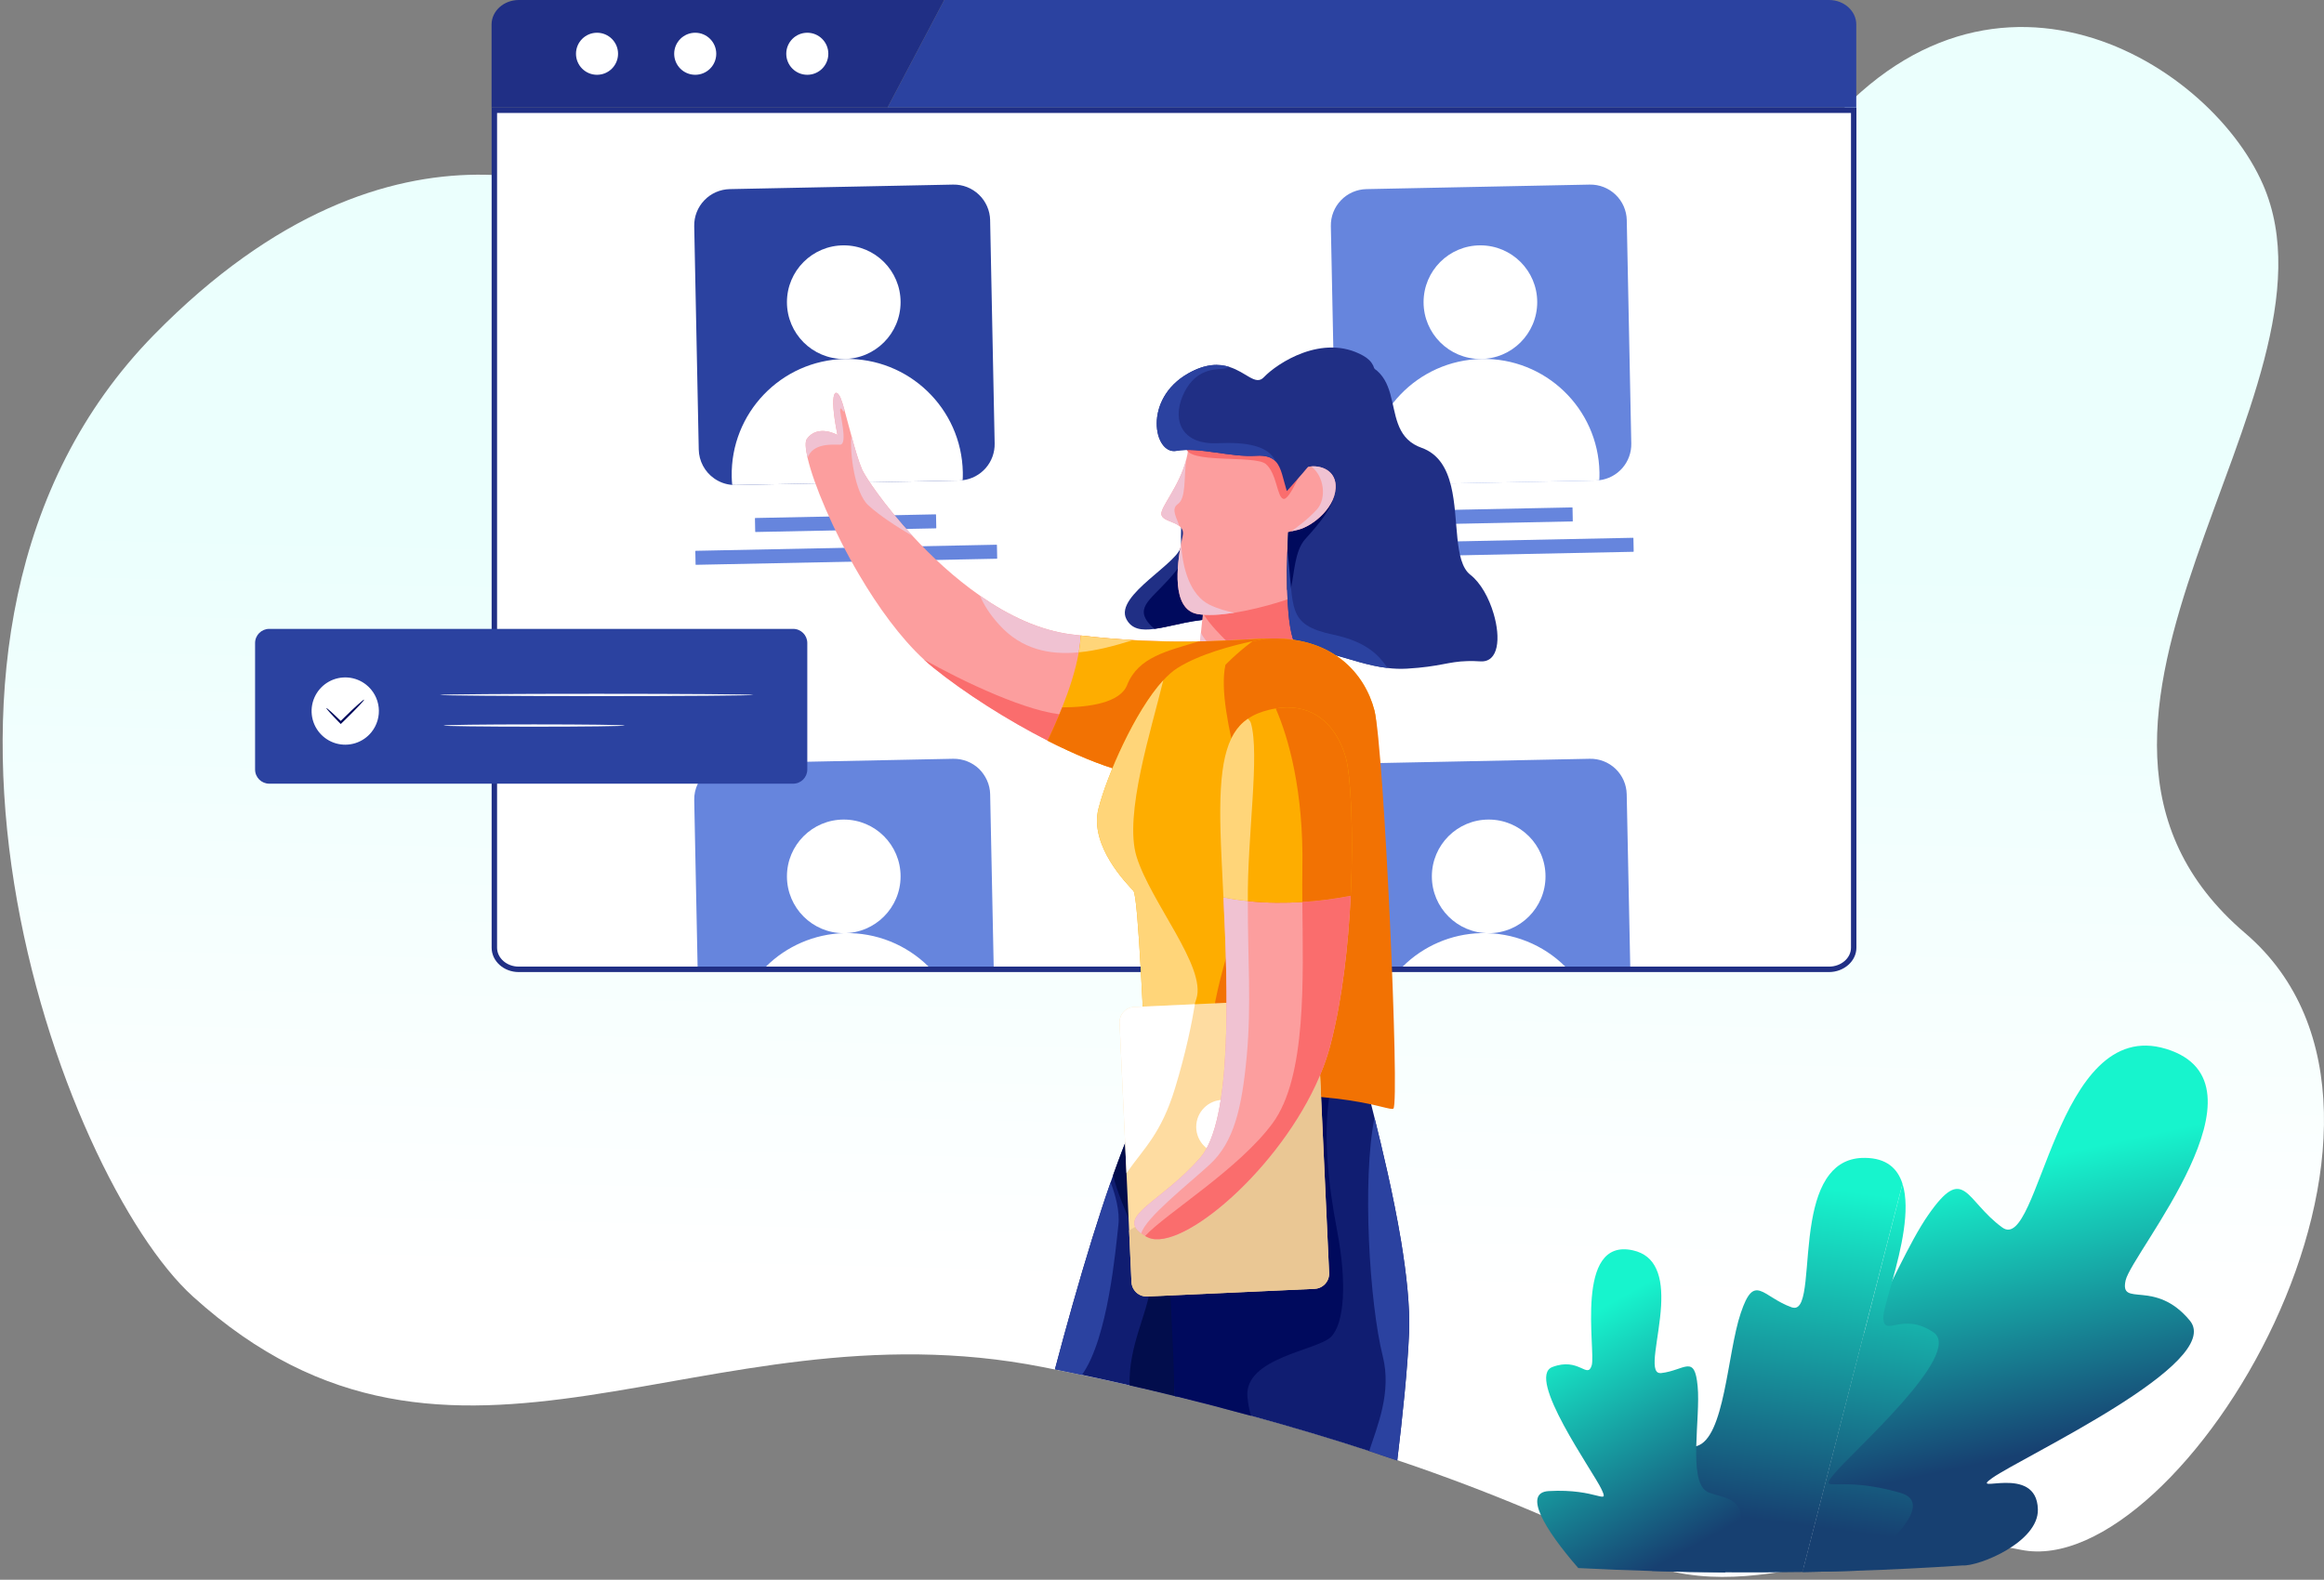 <svg width="353" height="240" viewBox="0 0 353 240" fill="none" xmlns="http://www.w3.org/2000/svg">
<rect x="0" y="0" width="353" height="240" fill="#808080" stroke="none"/>
<path d="M273.797 23.914C242.735 67.044 135.712 60.366 98.674 33.979C92.097 29.293 60.317 13.198 23.393 50.865C-21.231 96.387 9.395 178.958 29.302 196.971C69.089 232.973 106.537 197.474 158.36 207.686C164.516 208.883 170.568 210.194 176.515 211.619L176.837 211.693C188.555 214.486 199.81 217.668 210.437 221.221C223.815 225.675 236.203 230.733 247.284 236.319C266.15 245.83 285.427 231.01 306.956 235.45C331.302 240.471 373.887 169.811 341.016 141.76C303.767 109.972 357.555 59.717 343.736 28.043C335.34 8.802 300.004 -12.479 273.797 23.914Z" fill="url(#paint0_linear_76_10074)"/>
<path d="M281.976 16.336V143.971C281.976 146.017 280.084 147.679 277.809 147.679H78.791C76.516 147.679 74.677 146.017 74.677 143.971V16.336H281.976Z" fill="#202F85"/>
<path d="M78.791 146.852C76.976 146.852 75.501 145.56 75.501 143.972V17.163H281.153V143.972C281.153 145.56 279.653 146.852 277.811 146.852H78.791Z" fill="white"/>
<path d="M281.956 3.719V16.337H134.809L143.426 0H277.816C280.097 0 281.956 1.666 281.956 3.719Z" fill="#2B42A0"/>
<path d="M143.425 0L134.809 16.337H74.667V3.719C74.667 1.67 76.526 0 78.807 0H143.425Z" fill="#202F85"/>
<path d="M90.683 11.363C92.447 11.363 93.878 9.933 93.878 8.168C93.878 6.404 92.447 4.974 90.683 4.974C88.919 4.974 87.489 6.404 87.489 8.168C87.489 9.933 88.919 11.363 90.683 11.363Z" fill="white"/>
<path d="M105.6 11.363C107.364 11.363 108.794 9.933 108.794 8.168C108.794 6.404 107.364 4.974 105.6 4.974C103.836 4.974 102.405 6.404 102.405 8.168C102.405 9.933 103.836 11.363 105.6 11.363Z" fill="white"/>
<path d="M122.623 11.363C124.387 11.363 125.817 9.933 125.817 8.168C125.817 6.404 124.387 4.974 122.623 4.974C120.858 4.974 119.428 6.404 119.428 8.168C119.428 9.933 120.858 11.363 122.623 11.363Z" fill="white"/>
<path d="M142.116 78.141L114.727 78.696C114.695 78.697 114.67 78.723 114.671 78.755L114.711 80.766C114.712 80.798 114.738 80.824 114.77 80.823L142.159 80.268C142.191 80.268 142.216 80.241 142.216 80.209L142.175 78.198C142.174 78.166 142.148 78.141 142.116 78.141Z" fill="#6685DD"/>
<path d="M151.367 82.756L105.671 83.681C105.639 83.682 105.613 83.708 105.614 83.74L105.655 85.751C105.655 85.783 105.682 85.809 105.714 85.808L151.41 84.883C151.442 84.882 151.467 84.856 151.467 84.824L151.426 82.813C151.425 82.781 151.399 82.755 151.367 82.756Z" fill="#6685DD"/>
<path d="M150.394 33.445L151.081 67.37C151.111 68.739 150.63 70.07 149.731 71.104C148.832 72.137 147.581 72.799 146.221 72.96C146.042 72.984 145.862 72.997 145.682 72.999L111.757 73.687C111.577 73.692 111.397 73.686 111.218 73.669C110.23 73.596 109.281 73.254 108.473 72.682C107.764 72.184 107.183 71.526 106.777 70.761C106.371 69.996 106.151 69.146 106.135 68.28L105.447 34.355C105.419 32.894 105.971 31.481 106.984 30.427C107.996 29.372 109.385 28.762 110.846 28.731L144.771 28.044C146.232 28.016 147.645 28.569 148.699 29.581C149.753 30.593 150.363 31.982 150.396 33.443L150.394 33.445Z" fill="#2B42A0"/>
<path d="M128.162 54.537C132.929 54.537 136.793 50.672 136.793 45.906C136.793 41.139 132.929 37.275 128.162 37.275C123.395 37.275 119.531 41.139 119.531 45.906C119.531 50.672 123.395 54.537 128.162 54.537Z" fill="white"/>
<path d="M146.245 71.733C146.253 72.144 146.245 72.555 146.221 72.96C146.042 72.984 145.862 72.997 145.682 72.999L111.757 73.687C111.577 73.692 111.397 73.686 111.218 73.669C111.174 73.265 111.151 72.855 111.143 72.444C110.947 62.747 118.646 54.73 128.335 54.533C138.024 54.337 146.049 62.036 146.245 71.733Z" fill="white"/>
<path d="M238.796 77.089L211.407 77.643C211.375 77.644 211.35 77.67 211.35 77.702L211.391 79.713C211.392 79.745 211.418 79.771 211.45 79.77L238.839 79.216C238.871 79.215 238.896 79.188 238.895 79.156L238.855 77.145C238.854 77.113 238.828 77.088 238.796 77.089Z" fill="#6685DD"/>
<path d="M248.046 81.702L202.349 82.628C202.317 82.628 202.292 82.655 202.293 82.687L202.333 84.698C202.334 84.73 202.36 84.755 202.392 84.754L248.089 83.829C248.121 83.829 248.146 83.802 248.146 83.77L248.105 81.759C248.104 81.727 248.078 81.702 248.046 81.702Z" fill="#6685DD"/>
<path d="M247.094 33.445L247.781 67.37C247.811 68.739 247.329 70.07 246.431 71.104C245.532 72.137 244.28 72.799 242.92 72.96C242.742 72.984 242.562 72.997 242.382 72.999L208.457 73.687C208.277 73.692 208.097 73.686 207.917 73.669C206.93 73.596 205.981 73.254 205.173 72.682C204.465 72.184 203.883 71.526 203.477 70.761C203.071 69.996 202.85 69.146 202.834 68.28L202.147 34.355C202.119 32.894 202.671 31.481 203.684 30.427C204.696 29.372 206.085 28.762 207.546 28.731L241.471 28.044C242.932 28.017 244.345 28.57 245.399 29.582C246.453 30.594 247.063 31.982 247.096 33.443L247.094 33.445Z" fill="#6685DD"/>
<path d="M224.862 54.537C229.629 54.537 233.493 50.672 233.493 45.906C233.493 41.139 229.629 37.275 224.862 37.275C220.096 37.275 216.231 41.139 216.231 45.906C216.231 50.672 220.096 54.537 224.862 54.537Z" fill="white"/>
<path d="M242.946 71.733C242.954 72.144 242.946 72.555 242.92 72.96C242.742 72.984 242.562 72.997 242.382 72.999L208.457 73.687C208.277 73.692 208.097 73.686 207.918 73.669C207.874 73.265 207.851 72.855 207.843 72.444C207.646 62.747 215.346 54.73 225.035 54.533C234.724 54.337 242.749 62.036 242.946 71.733Z" fill="white"/>
<path d="M150.935 146.852H105.961L105.449 121.591C105.398 119.802 106.217 118.217 107.52 117.169C108.47 116.42 109.636 115.999 110.844 115.967L144.773 115.277C146.236 115.253 147.649 115.803 148.711 116.81C149.708 117.808 150.373 119.161 150.398 120.672L150.935 146.852Z" fill="#6685DD"/>
<path d="M128.162 141.772C132.929 141.772 136.793 137.907 136.793 133.141C136.793 128.374 132.929 124.51 128.162 124.51C123.395 124.51 119.531 128.374 119.531 133.141C119.531 137.907 123.395 141.772 128.162 141.772Z" fill="white"/>
<path d="M141.04 146.852H116.34C119.49 143.721 123.713 141.903 128.152 141.765H128.331C130.683 141.716 133.02 142.141 135.203 143.015C137.387 143.89 139.372 145.194 141.04 146.852Z" fill="white"/>
<path d="M247.624 146.852H202.65L202.138 121.591C202.123 120.868 202.25 120.148 202.513 119.474C202.776 118.799 203.169 118.183 203.67 117.661C204.171 117.139 204.77 116.72 205.433 116.429C206.096 116.139 206.809 115.981 207.533 115.967L241.461 115.277C242.185 115.26 242.905 115.387 243.58 115.649C244.255 115.912 244.871 116.305 245.394 116.806C245.916 117.307 246.335 117.907 246.625 118.57C246.916 119.233 247.072 119.947 247.086 120.671L247.624 146.852Z" fill="#6685DD"/>
<path d="M226.121 141.772C230.887 141.772 234.752 137.907 234.752 133.141C234.752 128.374 230.887 124.51 226.121 124.51C221.354 124.51 217.49 128.374 217.49 133.141C217.49 137.907 221.354 141.772 226.121 141.772Z" fill="white"/>
<path d="M237.755 146.852H213.056C216.204 143.716 220.428 141.897 224.869 141.765H225.048C227.399 141.714 229.737 142.138 231.92 143.012C234.104 143.887 236.088 145.193 237.755 146.852Z" fill="white"/>
<path d="M189.872 92.646C188.602 93.636 187.019 94.138 185.41 94.059C181.6 93.927 178.038 95.183 175.353 95.546C173.394 95.811 171.899 95.604 171.089 94.059C169.172 90.382 179.575 85.341 179.41 82.726C179.245 80.111 179.732 74.371 180.691 69.008C180.691 69.008 192.459 77.329 193.491 81.734C194.252 84.947 193.103 90.159 189.872 92.646Z" fill="#202F85"/>
<path d="M189.872 92.646C188.602 93.636 187.019 94.138 185.41 94.059C181.6 93.927 178.038 95.183 175.353 95.546C174.518 94.836 173.957 94.092 173.791 93.431C173.254 91.224 176.659 89.822 179.857 85.06C179.857 85.06 187.26 88.597 189.872 92.646Z" fill="#000A5D"/>
<path d="M195.359 103.108C194.359 104.736 192.269 105.611 190.062 105.86C187.724 106.112 185.245 105.678 183.781 104.703C183.162 104.297 182.724 103.794 182.551 103.215C182.063 101.604 182.162 98.868 182.418 96.109C182.51 95.117 182.617 94.125 182.732 93.175C182.749 93.051 182.766 92.935 182.774 92.811C182.981 91.125 183.179 89.613 183.253 88.547L196.202 85.357C196.202 85.357 196.31 86.265 196.425 87.679C196.781 91.762 197.219 100.075 195.359 103.108Z" fill="#FC9E9E"/>
<path d="M195.359 103.108C194.359 104.736 192.269 105.611 190.062 105.86C189.947 104.727 190.633 102.968 189.894 101.488C188.762 99.175 184.837 96.629 182.729 93.177C182.746 93.054 182.763 92.938 182.771 92.814C184.031 92.219 190.68 89.112 194.48 87.996C195.111 87.807 195.764 87.701 196.423 87.683C196.78 91.762 197.219 100.075 195.359 103.108Z" fill="#FA6D6D"/>
<path d="M185.963 101.347C185.724 102.523 184.872 103.866 183.781 104.705C183.161 104.3 182.724 103.796 182.55 103.218C182.062 101.607 182.161 98.871 182.417 96.111C183.261 98.108 186.318 99.638 185.963 101.347Z" fill="#F0C2D2"/>
<path d="M199.333 89.622C196.983 90.713 191.938 92.381 187.496 93.092H187.488C185.348 93.428 183.348 93.555 181.869 93.282C177.894 92.547 178.795 85.763 179.406 82.556C179.497 82.085 179.58 81.688 179.646 81.4C179.803 80.689 179.538 80.234 179.109 79.903V79.895C178.199 79.201 176.53 79.056 176.406 78.151C176.249 77.036 179.117 73.937 180.175 69.84C180.174 69.836 180.175 69.831 180.176 69.827C180.178 69.822 180.18 69.818 180.183 69.815C180.31 69.338 180.404 68.852 180.464 68.361C180.506 68.088 180.53 67.815 180.548 67.535C180.25 59.792 199.33 61.891 200.892 65.675C202.455 69.46 202.81 88.001 199.333 89.622Z" fill="#FC9E9E"/>
<path d="M224.86 100.478C224.104 100.428 223.464 100.42 222.894 100.436C219.927 100.51 218.78 101.287 213.688 101.585C212.714 101.64 211.738 101.606 210.771 101.486C207.738 101.131 204.962 100.08 202.399 99.428C201.497 99.186 200.577 99.018 199.648 98.924C199.121 98.868 198.589 98.865 198.062 98.916C196.284 99.09 195.648 94.76 195.516 89.597C195.475 87.722 195.491 85.722 195.549 83.796C195.557 83.334 195.574 82.88 195.59 82.433C195.674 80.293 195.797 78.285 195.912 76.673C196.069 74.4 196.21 72.905 196.21 72.905C195.525 72.145 194.822 71.121 194.211 69.947C192.74 67.162 191.764 63.526 192.558 60.501C192.658 60.085 192.796 59.678 192.971 59.287C194.112 56.783 196.764 54.898 201.805 54.634C215.373 53.932 208.68 64.774 215.373 67.807C215.547 67.881 215.721 67.956 215.902 68.022C218.538 68.955 219.764 71.194 220.415 73.864C221.621 78.855 220.77 85.334 223.339 87.325C224.893 88.524 226.182 90.862 226.876 93.25C227.959 96.91 227.66 100.654 224.86 100.478Z" fill="#202F85"/>
<path d="M198.232 81.931C196.629 83.741 196.598 87.201 196.095 89.291C195.996 89.688 195.789 89.762 195.516 89.597C195.475 87.721 195.491 85.721 195.549 83.796C195.557 83.333 195.574 82.879 195.59 82.432C195.674 80.292 195.797 78.284 195.912 76.672C197.103 75.532 198.293 74.689 198.83 74.268C199.954 73.392 202.483 73.135 202.483 73.135C203.829 75.97 199.827 80.129 198.232 81.931Z" fill="#000A5D"/>
<path d="M197.136 80.49C196.723 80.589 196.392 80.664 196.111 80.73L194.789 81.044L194.987 73.293C196.069 71.739 197.681 70.954 199.161 70.859C201.028 70.734 202.697 71.693 202.854 73.56C203.146 76.895 199.475 79.929 197.136 80.49Z" fill="#FC9E9E"/>
<path d="M180.179 67.882C179.964 70.584 190.589 69.058 192.274 70.499C193.959 71.941 193.953 75.497 194.924 75.788C195.894 76.079 197.957 70.845 197.957 70.845C197.957 70.845 198.343 65.198 189.473 64.647C180.602 64.096 180.179 67.882 180.179 67.882Z" fill="#FA6D6D"/>
<path d="M200.887 67.88C199.954 69.74 195.458 74.607 195.458 74.607C194.871 72.722 194.673 71.081 193.779 70.12C193.184 69.483 192.283 69.144 190.763 69.243C186.937 69.495 182.086 67.88 178.674 68.499C175.261 69.119 173.534 60.617 180.533 56.699C183.178 55.22 185.169 55.245 186.731 55.749C189.31 56.551 190.714 58.633 191.962 57.32C193.961 55.204 200.895 50.603 207.034 54.022C213.174 57.441 201.813 66.013 200.887 67.88Z" fill="#202F85"/>
<path d="M193.781 70.12C193.186 69.483 192.285 69.144 190.765 69.243C186.939 69.495 182.088 67.88 178.675 68.499C175.263 69.119 173.536 60.616 180.535 56.699C183.179 55.22 185.171 55.245 186.733 55.749C186.408 55.905 186.058 56.003 185.7 56.039C184.039 56.104 181.262 56.319 179.634 60.17C178.006 64.021 179.634 67.574 184.94 67.334C189.219 67.136 192.698 67.665 193.781 70.12Z" fill="#2B42A0"/>
<path d="M210.771 101.485C207.738 101.13 204.962 100.08 202.399 99.427C201.497 99.186 200.577 99.017 199.648 98.924C199.121 98.867 198.589 98.864 198.062 98.915C195.632 99.147 195.334 91.015 195.549 83.793C196.648 92.395 195.268 94.9 202.573 96.436C207.828 97.546 209.589 99.786 210.771 101.485Z" fill="#2B42A0"/>
<path d="M197.136 80.49C196.723 80.589 196.392 80.664 196.111 80.73C196.951 80.151 198.748 78.829 200.053 77.367C201.491 75.764 201.201 72.408 199.161 70.855C201.028 70.731 202.697 71.69 202.854 73.557C203.146 76.895 199.475 79.929 197.136 80.49Z" fill="#F0C2D2"/>
<path d="M179.113 79.895C178.204 79.201 176.535 79.056 176.41 78.151C176.254 77.036 179.121 73.937 180.179 69.84C179.79 72.716 180.203 75.674 178.881 76.6C177.792 77.358 178.824 78.796 179.113 79.895Z" fill="#F0C2D2"/>
<path d="M187.492 93.09C185.352 93.426 183.352 93.552 181.873 93.279C177.898 92.544 178.799 85.76 179.41 82.554C179.578 86.239 180.749 90.437 183.74 91.883C185.005 92.497 186.335 92.861 187.492 93.09Z" fill="#F0C2D2"/>
<path d="M120.476 95.542H40.893C39.708 95.542 38.746 96.503 38.746 97.689V116.912C38.746 118.097 39.708 119.059 40.893 119.059H120.476C121.662 119.059 122.623 118.097 122.623 116.912V97.689C122.623 96.503 121.662 95.542 120.476 95.542Z" fill="#2B42A0"/>
<path d="M56.427 111.223C55.794 112.012 54.942 112.595 53.978 112.9C53.014 113.204 51.982 113.216 51.011 112.934C50.041 112.651 49.176 112.087 48.526 111.313C47.875 110.539 47.469 109.589 47.359 108.585C47.248 107.58 47.438 106.565 47.905 105.668C48.371 104.771 49.093 104.033 49.979 103.546C50.865 103.06 51.876 102.847 52.883 102.934C53.89 103.022 54.848 103.406 55.637 104.039C56.694 104.887 57.372 106.12 57.52 107.467C57.668 108.815 57.275 110.166 56.427 111.223Z" fill="white"/>
<path d="M55.312 106.29C55.379 106.358 54.136 107.675 52.547 109.229L51.875 109.881L51.754 109.997L51.638 109.879C50.395 108.61 49.512 107.63 49.569 107.572C49.627 107.514 50.607 108.398 51.877 109.641H51.64L52.311 108.982C53.899 107.427 55.245 106.222 55.312 106.29Z" fill="#000A5D"/>
<path d="M114.437 105.578C114.437 105.672 103.775 105.751 90.624 105.751C77.474 105.751 66.811 105.672 66.811 105.578C66.811 105.483 77.473 105.404 90.624 105.404C103.776 105.404 114.437 105.482 114.437 105.578Z" fill="white"/>
<path d="M94.903 110.229C94.903 110.323 88.738 110.401 81.135 110.401C73.531 110.401 67.367 110.323 67.367 110.229C67.367 110.134 73.529 110.055 81.135 110.055C88.74 110.055 94.903 110.132 94.903 110.229Z" fill="white"/>
<path d="M177.468 117.17C174.937 118.881 168.503 117.032 161.36 113.616C161.013 113.457 160.65 113.28 160.297 113.106C159.909 112.913 159.522 112.72 159.127 112.518C152.99 109.39 146.569 105.298 141.8 101.462C141.314 101.07 140.821 100.646 140.336 100.197C136.753 96.886 133.353 92.179 130.499 87.327C126.508 80.543 123.569 73.485 122.667 69.57C122.331 68.089 122.278 67.055 122.57 66.66C124.261 64.393 127.209 66.086 127.209 66.086C125.814 59.194 127.014 58.804 127.722 60.569C127.933 61.127 128.114 61.697 128.265 62.275V62.283C128.572 63.4 128.944 64.807 129.332 66.229C129.849 68.149 130.407 70.09 130.936 71.313C131.44 72.456 134.294 76.729 138.634 81.442C141.482 84.533 144.974 87.802 148.867 90.508C153.129 93.484 157.882 95.778 162.796 96.385C163.259 96.445 163.713 96.498 164.159 96.542C167 96.878 169.642 97.088 172.079 97.235C172.163 97.245 172.236 97.245 172.319 97.254C172.756 97.273 173.186 97.3 173.607 97.319C176.036 97.425 178.242 97.472 180.226 97.46C180.562 97.46 180.898 97.455 181.218 97.449C181.515 97.449 181.805 97.444 182.086 97.438C184.44 97.402 186.441 97.299 188.07 97.21C188.322 97.195 188.573 97.18 188.814 97.173L189.499 97.128C189.855 97.114 190.186 97.091 190.492 97.077C190.563 97.07 190.635 97.067 190.707 97.069L191.235 97.048C191.633 97.025 191.971 97.02 192.261 97.03C195.566 97.101 182.41 113.837 177.468 117.17Z" fill="#FC9E9E"/>
<path d="M164.159 96.552C164.114 97.408 164.014 98.26 163.861 99.104C159.421 99.531 155.171 98.67 151.772 94.914C150.319 93.311 149.402 91.834 148.866 90.517C153.128 93.493 157.881 95.786 162.795 96.393C163.259 96.455 163.713 96.508 164.159 96.552Z" fill="#F0C2D2"/>
<path d="M161.36 113.616C161.013 113.457 160.65 113.28 160.297 113.106C159.909 112.913 159.522 112.72 159.127 112.518C152.99 109.39 146.569 105.298 141.8 101.462C141.315 101.07 140.821 100.646 140.336 100.197C146.142 103.471 156.302 108.34 161.919 108.61C161.919 108.612 162.135 111.191 161.36 113.616Z" fill="#FA6D6D"/>
<path d="M128.265 62.279V62.288C128.223 62.428 128.189 62.51 128.165 62.519C128.007 62.575 127.781 61.773 127.622 62.16C127.463 62.547 128.877 67.564 127.588 67.556C126.413 67.548 123.45 67.291 122.667 69.571C122.331 68.09 122.278 67.056 122.57 66.661C124.261 64.394 127.209 66.087 127.209 66.087C125.814 59.194 127.014 58.805 127.722 60.569C127.933 61.13 128.114 61.7 128.265 62.279Z" fill="#F0C2D2"/>
<path d="M138.634 81.446C136.115 79.967 133.629 78.349 131.895 76.769C129.791 74.846 129.052 68.693 129.324 66.233H129.332C129.849 68.153 130.407 70.095 130.936 71.317C131.442 72.46 134.291 76.734 138.634 81.446Z" fill="#F0C2D2"/>
<path d="M177.468 117.17C174.672 119.053 167.134 116.611 159.126 112.52C159.872 110.955 160.643 109.24 161.339 107.468C162.439 104.706 163.39 101.795 163.858 99.104C164.011 98.26 164.11 97.408 164.155 96.552C166.996 96.888 169.639 97.099 172.076 97.245C172.16 97.255 172.233 97.255 172.315 97.264C172.753 97.283 173.183 97.31 173.604 97.329C176.032 97.435 178.239 97.482 180.223 97.469C180.558 97.469 180.894 97.465 181.214 97.459C181.511 97.459 181.802 97.454 182.082 97.448C184.437 97.412 186.438 97.309 188.066 97.22C188.318 97.205 188.57 97.19 188.81 97.183L189.496 97.138C189.852 97.124 190.183 97.101 190.488 97.087C190.56 97.08 190.631 97.078 190.703 97.079L191.232 97.058C191.629 97.035 191.968 97.03 192.257 97.04C195.566 97.101 182.41 113.837 177.468 117.17Z" fill="#FEAD00"/>
<path d="M177.468 117.17C174.672 119.053 167.134 116.611 159.126 112.52C159.872 110.955 160.643 109.24 161.339 107.468C165.388 107.451 170.119 106.803 171.202 104.074C172.89 99.804 177.308 98.906 182.086 97.448C187.168 97.364 190.575 97.004 192.261 97.04C195.566 97.101 182.41 113.837 177.468 117.17Z" fill="#F27203"/>
<path d="M172.084 97.245C169.375 98.105 166.586 98.848 163.866 99.104C164.019 98.26 164.118 97.408 164.163 96.552C166.999 96.884 169.642 97.099 172.084 97.245Z" fill="#FFD579"/>
<path d="M178.972 166.762L178.692 212.153L178.371 212.076C176.118 211.525 173.858 210.985 171.58 210.473C169.178 209.92 166.766 209.389 164.342 208.878C162.98 208.588 161.611 208.307 160.241 208.026C161.933 201.599 163.884 194.661 165.875 188.227C166.81 185.218 167.753 182.314 168.695 179.626C168.822 179.254 168.956 178.883 169.082 178.521C170.983 173.178 172.811 168.782 174.381 166.233L178.972 166.762Z" fill="#101D71"/>
<path d="M169.87 186.142C169.469 189.685 168.318 203.321 164.342 208.874C162.98 208.585 161.611 208.303 160.241 208.022C161.933 201.596 163.884 194.658 165.875 188.224C166.81 185.214 167.753 182.311 168.695 179.622C169.419 181.536 170.115 184.019 169.87 186.142Z" fill="#2B42A0"/>
<path d="M178.972 166.762L178.692 212.153L178.371 212.076C176.118 211.525 173.857 210.985 171.58 210.473C171.393 204.48 174.333 199.449 174.704 195.625C175.066 191.826 170.102 183.375 169.079 178.517C170.98 173.175 172.808 168.779 174.377 166.229L178.972 166.762Z" fill="#020D4C"/>
<path d="M214.03 202.429C213.815 207.857 213.007 215.48 212.233 221.879C210.823 221.399 209.404 220.928 207.97 220.452C202.155 218.556 196.169 216.768 190.012 215.086C186.292 214.063 182.518 213.083 178.692 212.148L178.371 212.071C178.335 204.452 178.305 195.907 178.335 188.296C178.389 176.934 178.561 167.671 178.972 166.757C179.768 165.01 193.856 165.344 202.043 165.684H202.051C205.438 165.829 207.818 165.976 207.818 165.976C208.027 166.845 208.366 168.169 208.777 169.807C209.922 174.393 211.639 181.519 212.807 188.508C213.64 193.58 214.186 198.533 214.03 202.429Z" fill="#101D71"/>
<path d="M214.03 202.429C213.815 207.857 213.007 215.48 212.233 221.879C210.823 221.399 209.404 220.928 207.97 220.452C209.233 216.584 211.404 211.49 210.033 206.044C208.001 197.942 206.892 179.25 208.774 169.808C209.919 174.394 211.636 181.519 212.804 188.509C213.64 193.58 214.186 198.533 214.03 202.429Z" fill="#2B42A0"/>
<path d="M202.168 203.108C200.123 205.165 188.958 206.257 189.476 212.217C189.566 213.189 189.746 214.15 190.012 215.088C186.292 214.065 182.518 213.086 178.692 212.15L178.371 212.074C178.335 204.454 177.542 195.904 177.572 188.293C177.626 176.931 178.561 167.673 178.972 166.759C179.768 165.012 193.856 165.347 202.043 165.686H202.051L202.059 165.695C200.913 172.117 201.661 179.41 203.126 187.129C204.59 194.848 204.214 201.052 202.168 203.108Z" fill="#000A5D"/>
<path d="M207.818 165.972C207.112 166.489 191.267 166.919 181.641 166.778C177.485 166.711 174.495 166.544 174.373 166.229C174.316 166.072 174.246 165.311 174.171 164.112C173.717 157.251 172.938 136.207 172.156 135.342C171.232 134.328 165.414 128.507 166.853 122.84C168.082 117.98 172.373 108.048 176.692 103.356C177.399 102.592 178.105 101.96 178.801 101.518C182.237 99.335 187.409 98.018 190.239 97.423C191.472 97.159 192.258 97.04 192.258 97.04C202.384 96.482 207.331 102.388 208.768 107.942C210.205 113.495 208.814 165.226 207.818 165.972Z" fill="#FEAD00"/>
<path d="M181.725 151.73C180.176 156.555 178.484 162.883 174.213 164.096C174.197 164.098 174.183 164.103 174.171 164.112C173.717 157.251 172.938 136.207 172.156 135.342C171.232 134.328 165.414 128.507 166.853 122.84C168.082 117.98 172.373 108.048 176.692 103.356C174.935 110.7 170.673 123.772 172.634 130.137C174.792 137.101 183.268 146.897 181.725 151.73Z" fill="#FFD579"/>
<path d="M211.645 168.421C210.94 168.938 204.203 165.07 181.641 166.778C182.526 162.684 184.17 158.703 184.137 156.166C184.066 150.174 189.533 135.961 190.411 130.249C191.289 124.536 184.534 108.652 186.13 101.018C186.13 101.018 187.652 99.383 190.243 97.423C191.476 97.159 192.262 97.04 192.262 97.04C202.388 96.482 207.335 102.388 208.772 107.942C210.209 113.495 212.641 167.676 211.645 168.421Z" fill="#F27203"/>
<path d="M201.886 193.396C201.902 193.744 201.838 194.091 201.7 194.411C201.562 194.731 201.353 195.015 201.09 195.243C200.701 195.585 200.207 195.784 199.689 195.805L174.271 196.97C173.969 196.984 173.667 196.938 173.382 196.835C173.098 196.733 172.836 196.575 172.612 196.371C172.389 196.167 172.208 195.921 172.079 195.647C171.951 195.373 171.877 195.076 171.864 194.774L171.507 186.929L171.106 178.225L170.057 155.402C170.043 155.099 170.089 154.796 170.192 154.51C170.296 154.224 170.454 153.962 170.659 153.738C170.864 153.513 171.111 153.332 171.386 153.203C171.661 153.074 171.958 153.001 172.262 152.987L181.496 152.567L197.673 151.832C197.976 151.816 198.279 151.861 198.565 151.964C198.851 152.066 199.114 152.224 199.339 152.429C199.693 152.748 199.936 153.172 200.033 153.64C200.065 153.767 200.083 153.897 200.088 154.029L201.886 193.396Z" fill="#FEDCA1"/>
<path d="M185.8 175.304C188.066 175.304 189.903 173.467 189.903 171.201C189.903 168.935 188.066 167.098 185.8 167.098C183.535 167.098 181.698 168.935 181.698 171.201C181.698 173.467 183.535 175.304 185.8 175.304Z" fill="white"/>
<path d="M201.886 193.396C201.902 193.744 201.838 194.091 201.7 194.411C201.562 194.731 201.353 195.015 201.09 195.243C200.701 195.585 200.207 195.784 199.689 195.805L174.271 196.97C173.969 196.984 173.667 196.938 173.382 196.835C173.098 196.733 172.836 196.575 172.612 196.371C172.389 196.167 172.208 195.921 172.079 195.647C171.951 195.373 171.877 195.076 171.864 194.774L171.507 186.929C172.461 186.332 173.389 185.916 173.941 185.647C173.941 185.647 180.129 185.991 181.893 183.936C183.658 181.88 189.906 175.11 191.28 170.615C192.436 166.82 196.197 157.216 200.029 153.637C200.06 153.765 200.079 153.895 200.084 154.026L201.886 193.396Z" fill="#EAC794"/>
<path d="M205.161 136.091C204.809 143.526 203.901 151.702 202.121 158.599C201.807 159.81 201.425 161.002 200.976 162.17C195.592 176.274 180.643 189.497 174.933 188.189H174.925C174.677 188.137 174.438 188.049 174.216 187.928C174.117 187.878 174.026 187.82 173.936 187.778C173.713 187.636 173.516 187.511 173.343 187.386C169.657 184.686 176.455 182.579 182.297 175.897C187.191 170.291 186.511 150.578 185.831 136.327C187.055 136.584 188.292 136.774 189.537 136.895C192.469 137.211 195.32 137.195 197.816 137.037C200.283 136.884 202.736 136.568 205.161 136.091Z" fill="#FC9E9E"/>
<path d="M205.161 136.091C202.736 136.567 200.283 136.884 197.816 137.037C195.32 137.195 192.469 137.211 189.537 136.895H189.529C188.287 136.77 187.053 136.58 185.831 136.327C185.648 132.458 185.462 128.995 185.388 126.325C185.118 116.464 186.132 111.55 189.535 109.203C190.447 108.573 191.533 108.133 192.809 107.827C193.14 107.746 193.462 107.682 193.777 107.634C194.88 107.436 196.009 107.426 197.115 107.606C201.235 108.292 203.503 111.752 204.448 115.204C205.148 117.761 205.632 126.277 205.161 136.091Z" fill="#FEAD00"/>
<path d="M189.383 160.33C188.648 168.316 187.442 173.541 183.703 176.963C180.278 180.091 174.017 185.002 173.341 187.386C169.656 184.686 176.453 182.579 182.295 175.897C187.189 170.291 186.509 150.578 185.829 136.327C187.053 136.584 188.29 136.774 189.535 136.895C189.514 145.654 190.091 152.612 189.383 160.33Z" fill="#F0C2D2"/>
<path d="M189.536 136.895H189.527C188.285 136.77 187.051 136.58 185.829 136.327C185.646 132.458 185.46 128.995 185.387 126.325C185.116 116.464 186.13 111.55 189.533 109.203C189.751 109.363 189.914 109.586 190 109.842C191.384 114.561 189.448 127.006 189.536 136.895Z" fill="#FFD579"/>
<path d="M205.161 136.091C202.736 136.567 200.283 136.884 197.816 137.037C197.803 135.252 197.797 133.542 197.823 131.955C198.036 120.202 195.714 112.051 193.775 107.634C194.878 107.436 196.007 107.426 197.114 107.606C201.233 108.292 203.501 111.752 204.446 115.204C205.148 117.761 205.632 126.277 205.161 136.091Z" fill="#F27203"/>
<path d="M205.161 136.091C204.809 143.526 203.901 151.702 202.121 158.599C201.807 159.81 201.425 161.002 200.976 162.17C195.592 176.274 180.643 189.497 174.933 188.189H174.924C174.677 188.137 174.438 188.049 174.216 187.928C174.117 187.878 174.026 187.82 173.936 187.778C177.064 184.368 188.187 177.627 193.312 170.626C198.488 163.568 197.919 148.64 197.816 137.037C200.283 136.884 202.736 136.568 205.161 136.091Z" fill="#FA6D6D"/>
<path d="M181.498 152.564C181.06 155.263 180.172 159.778 178.476 165.337C176.358 172.265 173.8 174.373 171.107 178.224L170.058 155.401C170.044 155.098 170.09 154.795 170.193 154.509C170.297 154.224 170.455 153.961 170.66 153.737C170.865 153.513 171.111 153.331 171.386 153.202C171.661 153.073 171.959 153 172.262 152.986L181.498 152.564Z" fill="white"/>
<path d="M283.096 202.704L273.797 238.83C276.514 238.787 279.221 238.722 281.92 238.634C287.341 238.46 292.729 238.191 298.084 237.829C300.574 237.992 309.659 234.294 309.541 229.318C309.373 222.244 298.807 227.229 302.604 224.546C307.283 221.254 337.937 207.052 332.62 200.624C327.303 194.196 321.925 198.75 322.867 194.521C323.807 190.309 345.87 164.509 329.019 159.354C312.169 154.198 309.784 190.587 304.14 186.489C298.495 182.392 298.396 176.683 292.903 184.558C291.429 186.671 289.932 189.537 288.392 192.604C288.08 193.216 287.778 193.828 287.468 194.451C286.733 195.917 285.985 197.397 285.234 198.825C284.525 200.17 283.812 201.48 283.096 202.704Z" fill="url(#paint1_linear_76_10074)"/>
<path d="M250.243 232.995C250.567 234.869 250.793 236.759 250.918 238.656C252.837 238.723 254.756 238.773 256.673 238.806C258.475 238.835 260.276 238.863 262.082 238.876C266 238.903 269.904 238.887 273.793 238.827L288.976 179.848C288.245 177.517 286.558 175.948 283.299 175.911C280.861 175.873 279.124 176.851 277.89 178.43C276.475 180.216 275.7 182.764 275.228 185.458C274.101 191.893 274.688 199.126 272.366 198.665C272.298 198.655 272.23 198.64 272.164 198.621C267.653 197.016 266.487 193.26 264.397 199.523C262.344 205.608 261.99 218.52 257.692 219.701C257.582 219.733 257.47 219.756 257.357 219.769C252.754 220.361 247.696 218.268 250.243 232.995Z" fill="url(#paint2_linear_76_10074)"/>
<path d="M239.729 238.225C243.459 238.417 247.176 238.565 250.877 238.671C252.796 238.738 254.715 238.788 256.632 238.821C258.434 238.85 260.235 238.879 262.041 238.891C262.192 238.503 262.343 238.115 262.515 237.716C266.934 227.306 262.845 227.977 259.552 226.748C259.43 226.702 259.314 226.641 259.207 226.565C257.804 225.684 257.577 222.886 257.651 219.714C257.725 216.542 258.091 212.998 257.861 210.612C257.4 205.638 255.896 208.203 252.294 208.607C252.243 208.613 252.191 208.611 252.141 208.602C250.348 208.541 252.026 203.313 252.309 198.379C252.421 196.318 252.294 194.296 251.558 192.742C250.923 191.367 249.82 190.349 248.01 189.952C239.065 187.973 242.426 205.281 241.769 207.433C241.113 209.584 239.843 206.135 235.791 207.685C231.74 209.234 241.958 223.505 243.228 226.195C244.499 228.885 242.69 226.099 235.23 226.531C231.294 226.769 234.592 232.32 239.729 238.225Z" fill="url(#paint3_linear_76_10074)"/>
<path d="M288.98 179.848L273.797 238.83C276.514 238.787 279.221 238.722 281.92 238.634C288.906 233.24 293.201 228.159 288.72 226.826C279.255 224.015 276.081 227.063 278.538 223.984C280.972 220.908 298.42 205.619 293.674 202.408C288.928 199.198 286.259 203.239 286.057 200.277C286.003 199.461 286.694 197.24 287.47 194.454C288.735 189.879 290.221 183.777 288.98 179.848Z" fill="url(#paint4_linear_76_10074)"/>
<defs>
<linearGradient id="paint0_linear_76_10074" x1="175.364" y1="196.245" x2="178.104" y2="83.262" gradientUnits="userSpaceOnUse">
<stop stop-color="white"/>
<stop offset="1" stop-color="#EBFFFD"/>
</linearGradient>
<linearGradient id="paint1_linear_76_10074" x1="298.547" y1="178.325" x2="307.685" y2="220.905" gradientUnits="userSpaceOnUse">
<stop stop-color="#17F4CD"/>
<stop offset="1" stop-color="#174071"/>
</linearGradient>
<linearGradient id="paint2_linear_76_10074" x1="271.569" y1="179.714" x2="264.675" y2="230.509" gradientUnits="userSpaceOnUse">
<stop stop-color="#17F4CD"/>
<stop offset="1" stop-color="#174071"/>
</linearGradient>
<linearGradient id="paint3_linear_76_10074" x1="236.692" y1="202.374" x2="255.453" y2="235.934" gradientUnits="userSpaceOnUse">
<stop stop-color="#17F4CD"/>
<stop offset="1" stop-color="#174071"/>
</linearGradient>
<linearGradient id="paint4_linear_76_10074" x1="288.725" y1="182.042" x2="281.831" y2="232.836" gradientUnits="userSpaceOnUse">
<stop stop-color="#17F4CD"/>
<stop offset="1" stop-color="#174071"/>
</linearGradient>
</defs>
</svg>
